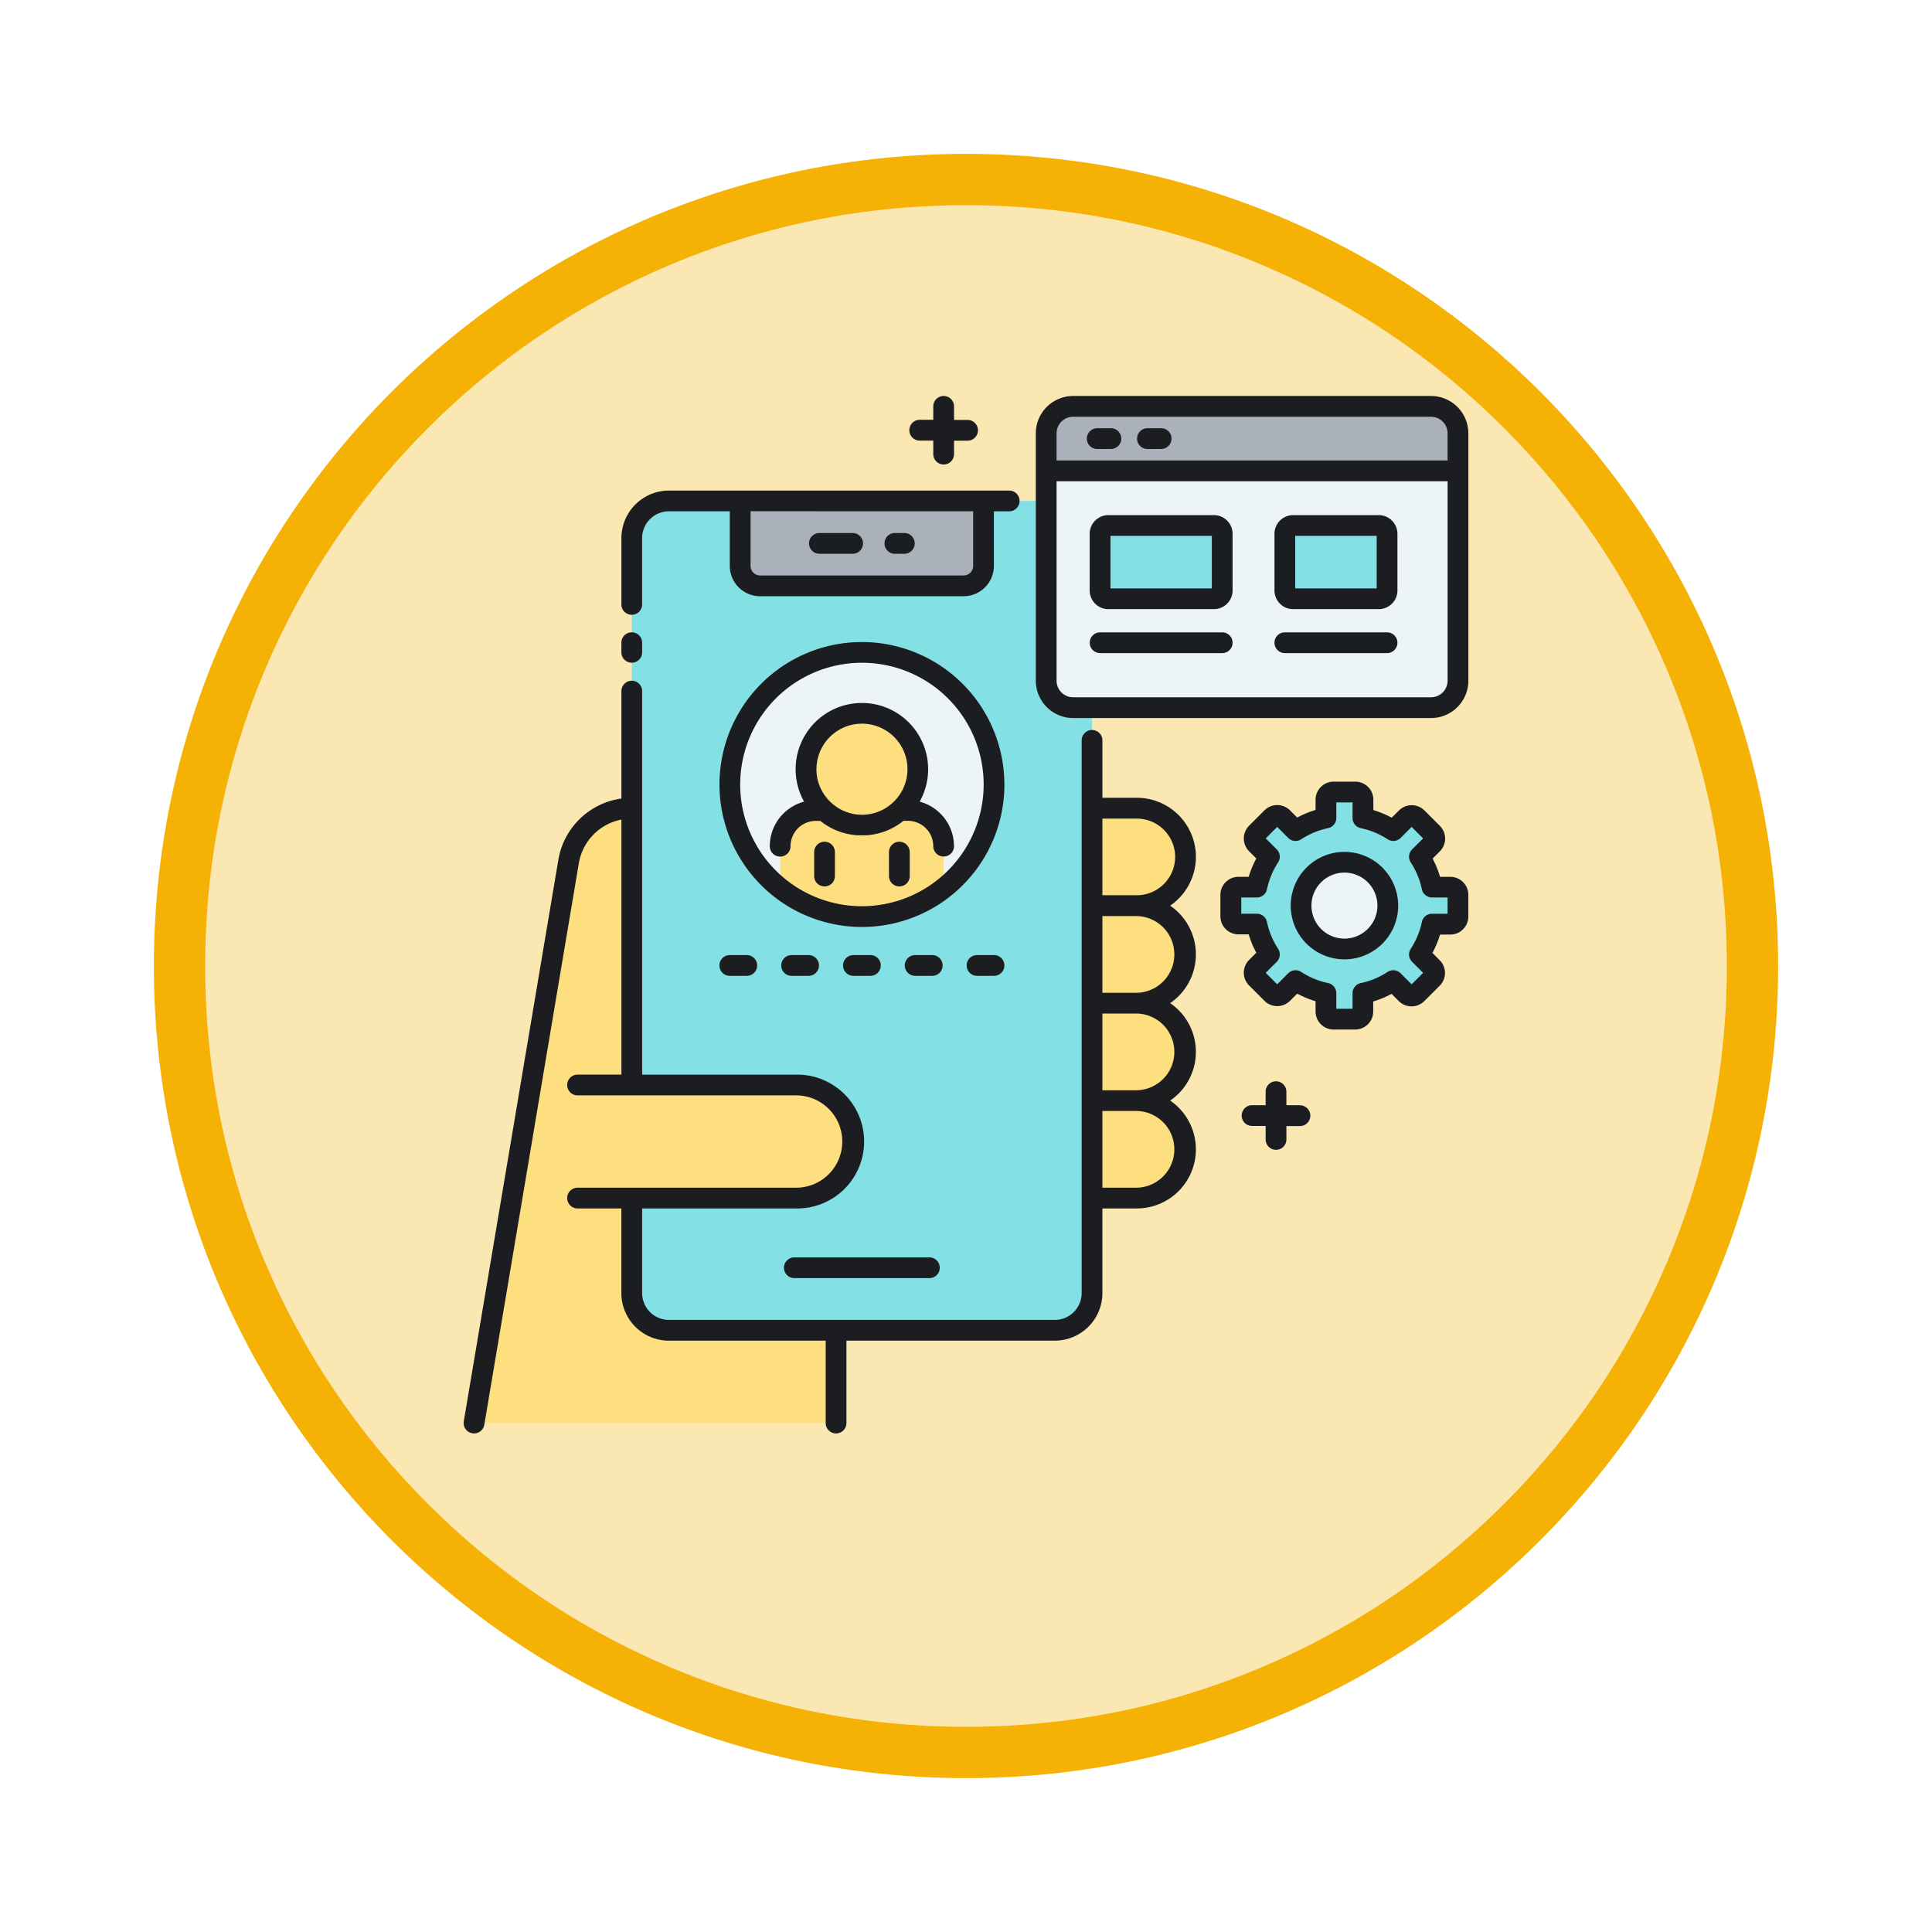 <svg xmlns="http://www.w3.org/2000/svg" xmlns:xlink="http://www.w3.org/1999/xlink" width="113" height="113" viewBox="0 0 113 113">
  <defs>
    <filter id="Trazado_982547" x="0" y="0" width="113" height="113" filterUnits="userSpaceOnUse">
      <feOffset dy="3" input="SourceAlpha"/>
      <feGaussianBlur stdDeviation="3" result="blur"/>
      <feFlood flood-opacity="0.161"/>
      <feComposite operator="in" in2="blur"/>
      <feComposite in="SourceGraphic"/>
    </filter>
  </defs>
  <g id="Grupo_1223803" data-name="Grupo 1223803" transform="translate(-325.651 -1423.801)">
    <g id="Grupo_1211531" data-name="Grupo 1211531" transform="translate(0 -678)">
      <g id="Grupo_1210969" data-name="Grupo 1210969" transform="translate(334.651 2107.801)">
        <g id="Grupo_1210937" data-name="Grupo 1210937" transform="translate(0 0)">
          <g id="Grupo_1174742" data-name="Grupo 1174742">
            <g id="Grupo_1163948" data-name="Grupo 1163948">
              <g id="Grupo_1158168" data-name="Grupo 1158168" transform="translate(0)">
                <g id="Grupo_1152576" data-name="Grupo 1152576">
                  <g id="Grupo_1148633" data-name="Grupo 1148633">
                    <g id="Grupo_1148525" data-name="Grupo 1148525">
                      <g transform="matrix(1, 0, 0, 1, -9, -6)" filter="url(#Trazado_982547)">
                        <g id="Trazado_982547-2" data-name="Trazado 982547" transform="translate(9 6)" fill="#fbe7b2">
                          <path d="M 47.5 93.5 C 41.289 93.5 35.265 92.284 29.595 89.886 C 24.118 87.569 19.198 84.252 14.973 80.027 C 10.748 75.802 7.431 70.882 5.114 65.405 C 2.716 59.735 1.5 53.711 1.5 47.5 C 1.5 41.289 2.716 35.265 5.114 29.595 C 7.431 24.118 10.748 19.198 14.973 14.973 C 19.198 10.748 24.118 7.431 29.595 5.114 C 35.265 2.716 41.289 1.5 47.5 1.5 C 53.711 1.5 59.735 2.716 65.405 5.114 C 70.882 7.431 75.802 10.748 80.027 14.973 C 84.252 19.198 87.569 24.118 89.886 29.595 C 92.284 35.265 93.5 41.289 93.5 47.5 C 93.5 53.711 92.284 59.735 89.886 65.405 C 87.569 70.882 84.252 75.802 80.027 80.027 C 75.802 84.252 70.882 87.569 65.405 89.886 C 59.735 92.284 53.711 93.5 47.5 93.5 Z" stroke="none"/>
                          <path d="M 47.5 3 C 41.491 3 35.664 4.176 30.18 6.496 C 24.881 8.737 20.122 11.946 16.034 16.034 C 11.946 20.122 8.737 24.881 6.496 30.18 C 4.176 35.664 3 41.491 3 47.5 C 3 53.509 4.176 59.336 6.496 64.82 C 8.737 70.119 11.946 74.878 16.034 78.966 C 20.122 83.054 24.881 86.263 30.18 88.504 C 35.664 90.824 41.491 92 47.5 92 C 53.509 92 59.336 90.824 64.82 88.504 C 70.119 86.263 74.878 83.054 78.966 78.966 C 83.054 74.878 86.263 70.119 88.504 64.82 C 90.824 59.336 92 53.509 92 47.5 C 92 41.491 90.824 35.664 88.504 30.18 C 86.263 24.881 83.054 20.122 78.966 16.034 C 74.878 11.946 70.119 8.737 64.82 6.496 C 59.336 4.176 53.509 3 47.5 3 M 47.5 0 C 73.734 0 95 21.266 95 47.5 C 95 73.734 73.734 95 47.5 95 C 21.266 95 0 73.734 0 47.5 C 0 21.266 21.266 0 47.5 0 Z" stroke="none" fill="#f5b104"/>
                        </g>
                      </g>
                    </g>
                  </g>
                </g>
              </g>
            </g>
          </g>
        </g>
      </g>
    </g>
    <g id="experiencia" transform="translate(344.877 1446.962)">
      <g id="Grupo_1223780" data-name="Grupo 1223780" transform="translate(52.768 23.171)">
        <g id="Grupo_1223779" data-name="Grupo 1223779">
          <path id="Trazado_1057934" data-name="Trazado 1057934" d="M390.5,196.488h-1.069a5.205,5.205,0,0,0-.737-1.777l.756-.756a.448.448,0,0,0,0-.634l-.895-.895a.448.448,0,0,0-.634,0l-.756.756a5.205,5.205,0,0,0-1.777-.737v-1.069a.448.448,0,0,0-.448-.448h-1.266a.448.448,0,0,0-.448.448v1.069a5.207,5.207,0,0,0-1.777.737l-.756-.756a.448.448,0,0,0-.634,0l-.895.895a.448.448,0,0,0,0,.634l.756.756a5.206,5.206,0,0,0-.737,1.777h-1.069a.448.448,0,0,0-.448.448V198.2a.448.448,0,0,0,.448.448h1.069a5.205,5.205,0,0,0,.737,1.776l-.756.757a.448.448,0,0,0,0,.634l.895.9a.448.448,0,0,0,.634,0l.756-.757a5.2,5.2,0,0,0,1.777.737v1.069a.448.448,0,0,0,.448.448h1.266a.448.448,0,0,0,.448-.448v-1.069a5.2,5.2,0,0,0,1.777-.737l.756.757a.448.448,0,0,0,.634,0l.895-.9a.448.448,0,0,0,0-.634l-.756-.757a5.2,5.2,0,0,0,.737-1.776H390.5a.448.448,0,0,0,.448-.448v-1.266A.448.448,0,0,0,390.5,196.488Z" transform="translate(-377.667 -190.929)" fill="#83e1e5"/>
        </g>
      </g>
      <g id="Grupo_1223782" data-name="Grupo 1223782" transform="translate(56.872 27.274)">
        <g id="Grupo_1223781" data-name="Grupo 1223781">
          <circle id="Elipse_12614" data-name="Elipse 12614" cx="2.537" cy="2.537" r="2.537" fill="#ecf4f7"/>
        </g>
      </g>
      <g id="Grupo_1223784" data-name="Grupo 1223784" transform="translate(41.964 0.607)">
        <g id="Grupo_1223783" data-name="Grupo 1223783">
          <path id="Trazado_1057935" data-name="Trazado 1057935" d="M311.153,22.622H290.22a1.576,1.576,0,0,1-1.576-1.576V6.576A1.576,1.576,0,0,1,290.22,5h20.932a1.576,1.576,0,0,1,1.576,1.576V21.046A1.576,1.576,0,0,1,311.153,22.622Z" transform="translate(-288.644 -5)" fill="#ecf4f7"/>
        </g>
      </g>
      <g id="Grupo_1223786" data-name="Grupo 1223786" transform="translate(45.118 7.575)">
        <g id="Grupo_1223785" data-name="Grupo 1223785">
          <path id="Trazado_1057936" data-name="Trazado 1057936" d="M321.288,66.7h-6.172a.485.485,0,0,1-.485-.485V62.9a.485.485,0,0,1,.485-.485h6.172a.485.485,0,0,1,.485.485v3.315A.485.485,0,0,1,321.288,66.7Z" transform="translate(-314.631 -62.417)" fill="#83e1e5"/>
        </g>
      </g>
      <g id="Grupo_1223788" data-name="Grupo 1223788" transform="translate(55.923 7.575)">
        <g id="Grupo_1223787" data-name="Grupo 1223787">
          <path id="Trazado_1057937" data-name="Trazado 1057937" d="M404.151,66.7h5.009a.485.485,0,0,0,.485-.485V62.9a.485.485,0,0,0-.485-.485h-5.009a.485.485,0,0,0-.485.485v3.315A.485.485,0,0,0,404.151,66.7Z" transform="translate(-403.666 -62.417)" fill="#83e1e5"/>
        </g>
      </g>
      <g id="Grupo_1223790" data-name="Grupo 1223790" transform="translate(41.964 0.607)">
        <g id="Grupo_1223789" data-name="Grupo 1223789">
          <path id="Trazado_1057938" data-name="Trazado 1057938" d="M312.729,8.773v-2.2A1.576,1.576,0,0,0,311.152,5H290.22a1.576,1.576,0,0,0-1.576,1.576v2.2Z" transform="translate(-288.644 -5)" fill="#aab1ba"/>
        </g>
      </g>
      <g id="Grupo_1223792" data-name="Grupo 1223792" transform="translate(17.726 6.138)">
        <g id="Grupo_1223791" data-name="Grupo 1223791">
          <path id="Trazado_1057939" data-name="Trazado 1057939" d="M113.153,61.09V50.575H91.092a2.177,2.177,0,0,0-2.177,2.177V84.737h9.613a3.307,3.307,0,1,1,0,6.614H88.915v5.556a2.177,2.177,0,0,0,2.177,2.177h22.567a2.177,2.177,0,0,0,2.177-2.177V62.666H114.73A1.576,1.576,0,0,1,113.153,61.09Z" transform="translate(-88.915 -50.575)" fill="#83e1e5"/>
        </g>
      </g>
      <g id="Grupo_1223794" data-name="Grupo 1223794" transform="translate(44.646 24.11)">
        <g id="Grupo_1223793" data-name="Grupo 1223793">
          <path id="Trazado_1057940" data-name="Trazado 1057940" d="M313.358,204.373a2.85,2.85,0,0,0,0-5.7H310.74v22.8h2.618a2.85,2.85,0,1,0,0-5.7,2.85,2.85,0,1,0,0-5.7,2.85,2.85,0,1,0,0-5.7Z" transform="translate(-310.74 -198.672)" fill="#fddf7f"/>
        </g>
      </g>
      <g id="Grupo_1223796" data-name="Grupo 1223796" transform="translate(8.5 24.11)">
        <g id="Grupo_1223795" data-name="Grupo 1223795" transform="translate(0)">
          <path id="Trazado_1057941" data-name="Trazado 1057941" d="M34.068,234.634v-5.425H24.3a2.177,2.177,0,0,1-2.177-2.177v-5.556h9.613a3.307,3.307,0,1,0,0-6.614H22.12V198.673a3.749,3.749,0,0,0-3.7,3.127l-5.528,32.834Z" transform="translate(-12.894 -198.673)" fill="#fddf7f"/>
        </g>
      </g>
      <g id="Grupo_1223798" data-name="Grupo 1223798" transform="translate(24.066 6.138)">
        <g id="Grupo_1223797" data-name="Grupo 1223797">
          <path id="Trazado_1057942" data-name="Trazado 1057942" d="M154.235,55.542h-11.9a1.167,1.167,0,0,1-1.167-1.167v-3.8H155.4v3.8A1.167,1.167,0,0,1,154.235,55.542Z" transform="translate(-141.163 -50.575)" fill="#aab1ba"/>
        </g>
      </g>
      <g id="Grupo_1223800" data-name="Grupo 1223800" transform="translate(23.459 14.997)">
        <g id="Grupo_1223799" data-name="Grupo 1223799">
          <circle id="Elipse_12615" data-name="Elipse 12615" cx="7.726" cy="7.726" r="7.726" fill="#ecf4f7"/>
        </g>
      </g>
      <g id="Grupo_1223802" data-name="Grupo 1223802" transform="translate(26.405 18.56)">
        <g id="Grupo_1223801" data-name="Grupo 1223801">
          <path id="Trazado_1057943" data-name="Trazado 1057943" d="M167.907,158.619h-.487a3.268,3.268,0,1,0-4.411,0h-.487a2.088,2.088,0,0,0-2.088,2.088v2.465a7.727,7.727,0,0,0,9.561,0v-2.465A2.088,2.088,0,0,0,167.907,158.619Z" transform="translate(-160.434 -152.939)" fill="#fddf7f"/>
        </g>
      </g>
      <path id="Trazado_1057944" data-name="Trazado 1057944" d="M33.96,2a.607.607,0,0,1,.607-.607h.793V.607a.607.607,0,0,1,1.214,0V1.4h.793a.607.607,0,1,1,0,1.214h-.793V3.4a.607.607,0,0,1-1.214,0v-.79h-.793A.607.607,0,0,1,33.96,2Zm22.846,39.48h-.793v-.79a.607.607,0,1,0-1.214,0v.79h-.793a.607.607,0,0,0,0,1.214H54.8v.79a.607.607,0,1,0,1.214,0V42.7h.793a.607.607,0,1,0,0-1.214Zm5.746-11.673a3.143,3.143,0,1,1-3.143-3.143A3.147,3.147,0,0,1,62.552,29.811Zm-1.214,0a1.93,1.93,0,1,0-1.93,1.93A1.932,1.932,0,0,0,61.338,29.811Zm5.317-.633v1.266A1.056,1.056,0,0,1,65.6,31.5H65a5.779,5.779,0,0,1-.446,1.074L64.98,33a1.055,1.055,0,0,1,0,1.492l-.9.9a1.057,1.057,0,0,1-1.492,0l-.423-.424a5.773,5.773,0,0,1-1.074.446V36a1.056,1.056,0,0,1-1.055,1.055H58.775A1.056,1.056,0,0,1,57.72,36v-.6a5.768,5.768,0,0,1-1.074-.446l-.423.423a1.056,1.056,0,0,1-1.492,0l-.9-.9a1.055,1.055,0,0,1,0-1.492l.423-.423a5.772,5.772,0,0,1-.446-1.074h-.6a1.056,1.056,0,0,1-1.055-1.055V29.178a1.056,1.056,0,0,1,1.055-1.055h.6a5.783,5.783,0,0,1,.446-1.074l-.423-.423a1.057,1.057,0,0,1,0-1.492l.9-.9a1.056,1.056,0,0,1,1.492,0l.423.423a5.785,5.785,0,0,1,1.074-.446v-.6a1.056,1.056,0,0,1,1.055-1.055h1.266A1.056,1.056,0,0,1,61.1,23.619v.6a5.776,5.776,0,0,1,1.074.446l.423-.423a1.056,1.056,0,0,1,1.492,0l.9.9a1.057,1.057,0,0,1,0,1.492l-.423.423A5.776,5.776,0,0,1,65,28.123h.6a1.056,1.056,0,0,1,1.055,1.055Zm-1.214.158h-.91a.607.607,0,0,1-.594-.482,4.582,4.582,0,0,0-.651-1.57.607.607,0,0,1,.079-.761l.645-.644-.671-.671-.644.644a.607.607,0,0,1-.761.079,4.583,4.583,0,0,0-1.57-.651.607.607,0,0,1-.482-.594v-.91h-.949v.91a.607.607,0,0,1-.482.594,4.584,4.584,0,0,0-1.57.651.607.607,0,0,1-.761-.079l-.644-.644-.671.671.645.644a.607.607,0,0,1,.079.761,4.588,4.588,0,0,0-.651,1.57.607.607,0,0,1-.594.482h-.91v.949h.91a.607.607,0,0,1,.594.482,4.581,4.581,0,0,0,.651,1.57.607.607,0,0,1-.079.761l-.645.645.671.671.644-.645a.606.606,0,0,1,.761-.079,4.582,4.582,0,0,0,1.57.651.607.607,0,0,1,.482.594v.91h.949v-.91a.607.607,0,0,1,.482-.594,4.582,4.582,0,0,0,1.57-.651.607.607,0,0,1,.761.079l.644.645.671-.671-.645-.645a.607.607,0,0,1-.079-.761,4.581,4.581,0,0,0,.651-1.569.607.607,0,0,1,.594-.482h.91v-.949ZM17.726,15.6A.607.607,0,0,0,18.332,15V14.43a.607.607,0,0,0-1.214,0V15A.607.607,0,0,0,17.726,15.6Zm-.607-3.438V8.314A2.787,2.787,0,0,1,19.9,5.531h19.9a.607.607,0,1,1,0,1.214h-.894V9.938a1.776,1.776,0,0,1-1.774,1.774h-11.9a1.776,1.776,0,0,1-1.774-1.774V6.744H19.9a1.572,1.572,0,0,0-1.57,1.57v3.851a.607.607,0,1,1-1.213,0Zm7.554-5.421V9.938a.561.561,0,0,0,.56.56h11.9a.561.561,0,0,0,.56-.56V6.744ZM28.7,9.228h1.943a.607.607,0,0,0,0-1.214H28.7a.607.607,0,0,0,0,1.214ZM44.949,3.1h.8a.607.607,0,1,0,0-1.214h-.8a.607.607,0,1,0,0,1.214Zm2.938,0h.8a.607.607,0,1,0,0-1.214h-.8a.607.607,0,1,0,0,1.214ZM33.114,9.228h.554a.607.607,0,1,0,0-1.214h-.554a.607.607,0,1,0,0,1.214Zm-6.488,41.76a.607.607,0,0,0,.607.607h7.9a.607.607,0,1,0,0-1.214h-7.9A.607.607,0,0,0,26.626,50.988Zm22.59-21.177a3.453,3.453,0,0,1,0,5.7,3.453,3.453,0,0,1,0,5.7,3.456,3.456,0,0,1-1.953,6.308H45.252v4.949a2.787,2.787,0,0,1-2.784,2.784H30.281v4.819a.607.607,0,0,1-1.214,0V55.253H19.9a2.782,2.782,0,0,1-2.783-2.784h0V47.52H14.555a.607.607,0,1,1,0-1.214H27.338a2.7,2.7,0,1,0,0-5.4H14.555a.607.607,0,1,1,0-1.214h2.564V24.775a3.133,3.133,0,0,0-2.492,2.563L9.1,60.172a.607.607,0,0,1-.6.506.614.614,0,0,1-.1-.009.607.607,0,0,1-.5-.7L13.43,27.136a4.342,4.342,0,0,1,3.689-3.591V17.262a.607.607,0,1,1,1.214,0V39.693h9.006a3.914,3.914,0,1,1,0,7.827H18.332v4.949a1.57,1.57,0,0,0,1.57,1.57H42.469a1.572,1.572,0,0,0,1.57-1.57V20.143a.607.607,0,1,1,1.214,0V23.5h2.011a3.456,3.456,0,0,1,1.953,6.308ZM47.264,41.819H45.252v4.487h2.011a2.244,2.244,0,0,0,0-4.487Zm0-5.7H45.252v4.487h2.011a2.244,2.244,0,0,0,0-4.487Zm0-5.7H45.252v4.487h2.011a2.244,2.244,0,0,0,0-4.487Zm2.244-3.457a2.246,2.246,0,0,0-2.244-2.244H45.252V29.2h2.011a2.246,2.246,0,0,0,2.244-2.244Zm-12.934-.633a.607.607,0,0,1-1.214,0,1.483,1.483,0,0,0-1.481-1.481h-.263a3.872,3.872,0,0,1-.916.548l-.014.006q-.077.033-.156.062l-.02.008q-.083.03-.167.057l-.008,0c-.059.018-.119.036-.18.051l-.022.005c-.05.013-.1.024-.151.035l-.062.012-.114.021-.072.011-.111.014-.072.008-.121.009-.062,0c-.061,0-.122,0-.184,0s-.123,0-.184,0l-.062,0-.121-.009-.072-.008-.11-.014-.072-.011-.114-.02-.063-.012-.149-.034-.024-.006q-.09-.023-.179-.051l-.009,0q-.083-.026-.166-.056l-.021-.008q-.078-.029-.154-.061L29.67,25.4a3.866,3.866,0,0,1-.915-.548h-.263a1.483,1.483,0,0,0-1.481,1.481.607.607,0,1,1-1.214,0,2.7,2.7,0,0,1,2.008-2.606,3.875,3.875,0,1,1,6.758,0,2.7,2.7,0,0,1,2.009,2.605Zm-8.049-4.5a2.655,2.655,0,0,0,.9,1.99c.04.036.081.07.123.1l.064.049q.068.05.14.1l.055.036c.053.033.108.062.163.091l.052.027c.058.029.118.055.178.079l.046.018c.063.024.128.046.193.065l.039.011c.068.019.137.035.206.049l.032.006c.072.013.145.024.218.031l.023,0c.077.007.155.011.233.011s.156,0,.233-.011l.023,0c.073-.007.146-.018.218-.031l.032-.006c.069-.013.138-.03.206-.049l.039-.011c.065-.019.129-.041.192-.065l.046-.018c.06-.024.119-.05.178-.079l.053-.027c.055-.028.11-.058.163-.091l.056-.036c.047-.03.094-.062.139-.1l.064-.049c.042-.033.083-.067.122-.1a2.661,2.661,0,1,0-4.425-1.991ZM29,26.071a.607.607,0,0,0-.607.607v1.4a.607.607,0,0,0,1.214,0v-1.4A.607.607,0,0,0,29,26.071Zm4.376,0a.607.607,0,0,0-.607.607v1.4a.607.607,0,0,0,1.214,0v-1.4A.607.607,0,0,0,33.373,26.071Zm6.145-3.348a8.333,8.333,0,1,1-8.333-8.333A8.343,8.343,0,0,1,39.519,22.723Zm-1.214,0a7.12,7.12,0,1,0-7.12,7.12,7.127,7.127,0,0,0,7.12-7.12ZM23.459,32.7a.607.607,0,0,0,0,1.214h.993a.607.607,0,1,0,0-1.214Zm3.615,0a.607.607,0,1,0,0,1.214h.993a.607.607,0,1,0,0-1.214Zm4.608,0h-.993a.607.607,0,0,0,0,1.214h.993a.607.607,0,1,0,0-1.214Zm3.615,0H34.3a.607.607,0,0,0,0,1.214H35.3a.607.607,0,1,0,0-1.214Zm2.622,0a.607.607,0,0,0,0,1.214h.993a.607.607,0,1,0,0-1.214ZM66.656,2.183v14.47a2.185,2.185,0,0,1-2.183,2.183H43.54a2.185,2.185,0,0,1-2.183-2.183V2.183A2.186,2.186,0,0,1,43.54,0H64.473A2.185,2.185,0,0,1,66.656,2.183Zm-24.085,0v1.59H65.442V2.183a.97.97,0,0,0-.969-.969H43.54A.97.97,0,0,0,42.571,2.183Zm22.871,14.47V4.986H42.571V16.652a.97.97,0,0,0,.969.969H64.473A.97.97,0,0,0,65.442,16.652ZM52.866,8.06v3.315a1.093,1.093,0,0,1-1.092,1.092H45.6a1.093,1.093,0,0,1-1.092-1.092V8.06A1.093,1.093,0,0,1,45.6,6.968h6.172A1.093,1.093,0,0,1,52.866,8.06Zm-1.214.122H45.724v3.072h5.928ZM62.508,8.06v3.315a1.093,1.093,0,0,1-1.092,1.092H56.408a1.093,1.093,0,0,1-1.092-1.092V8.06a1.093,1.093,0,0,1,1.092-1.092h5.009A1.093,1.093,0,0,1,62.508,8.06Zm-1.214.122H56.529v3.072h4.765ZM52.26,13.824H45.118a.607.607,0,1,0,0,1.214H52.26a.607.607,0,1,0,0-1.214Zm9.642,0H55.923a.607.607,0,1,0,0,1.214H61.9a.607.607,0,0,0,0-1.214Z" fill="#1c1d21"/>
    </g>
  </g>
</svg>
